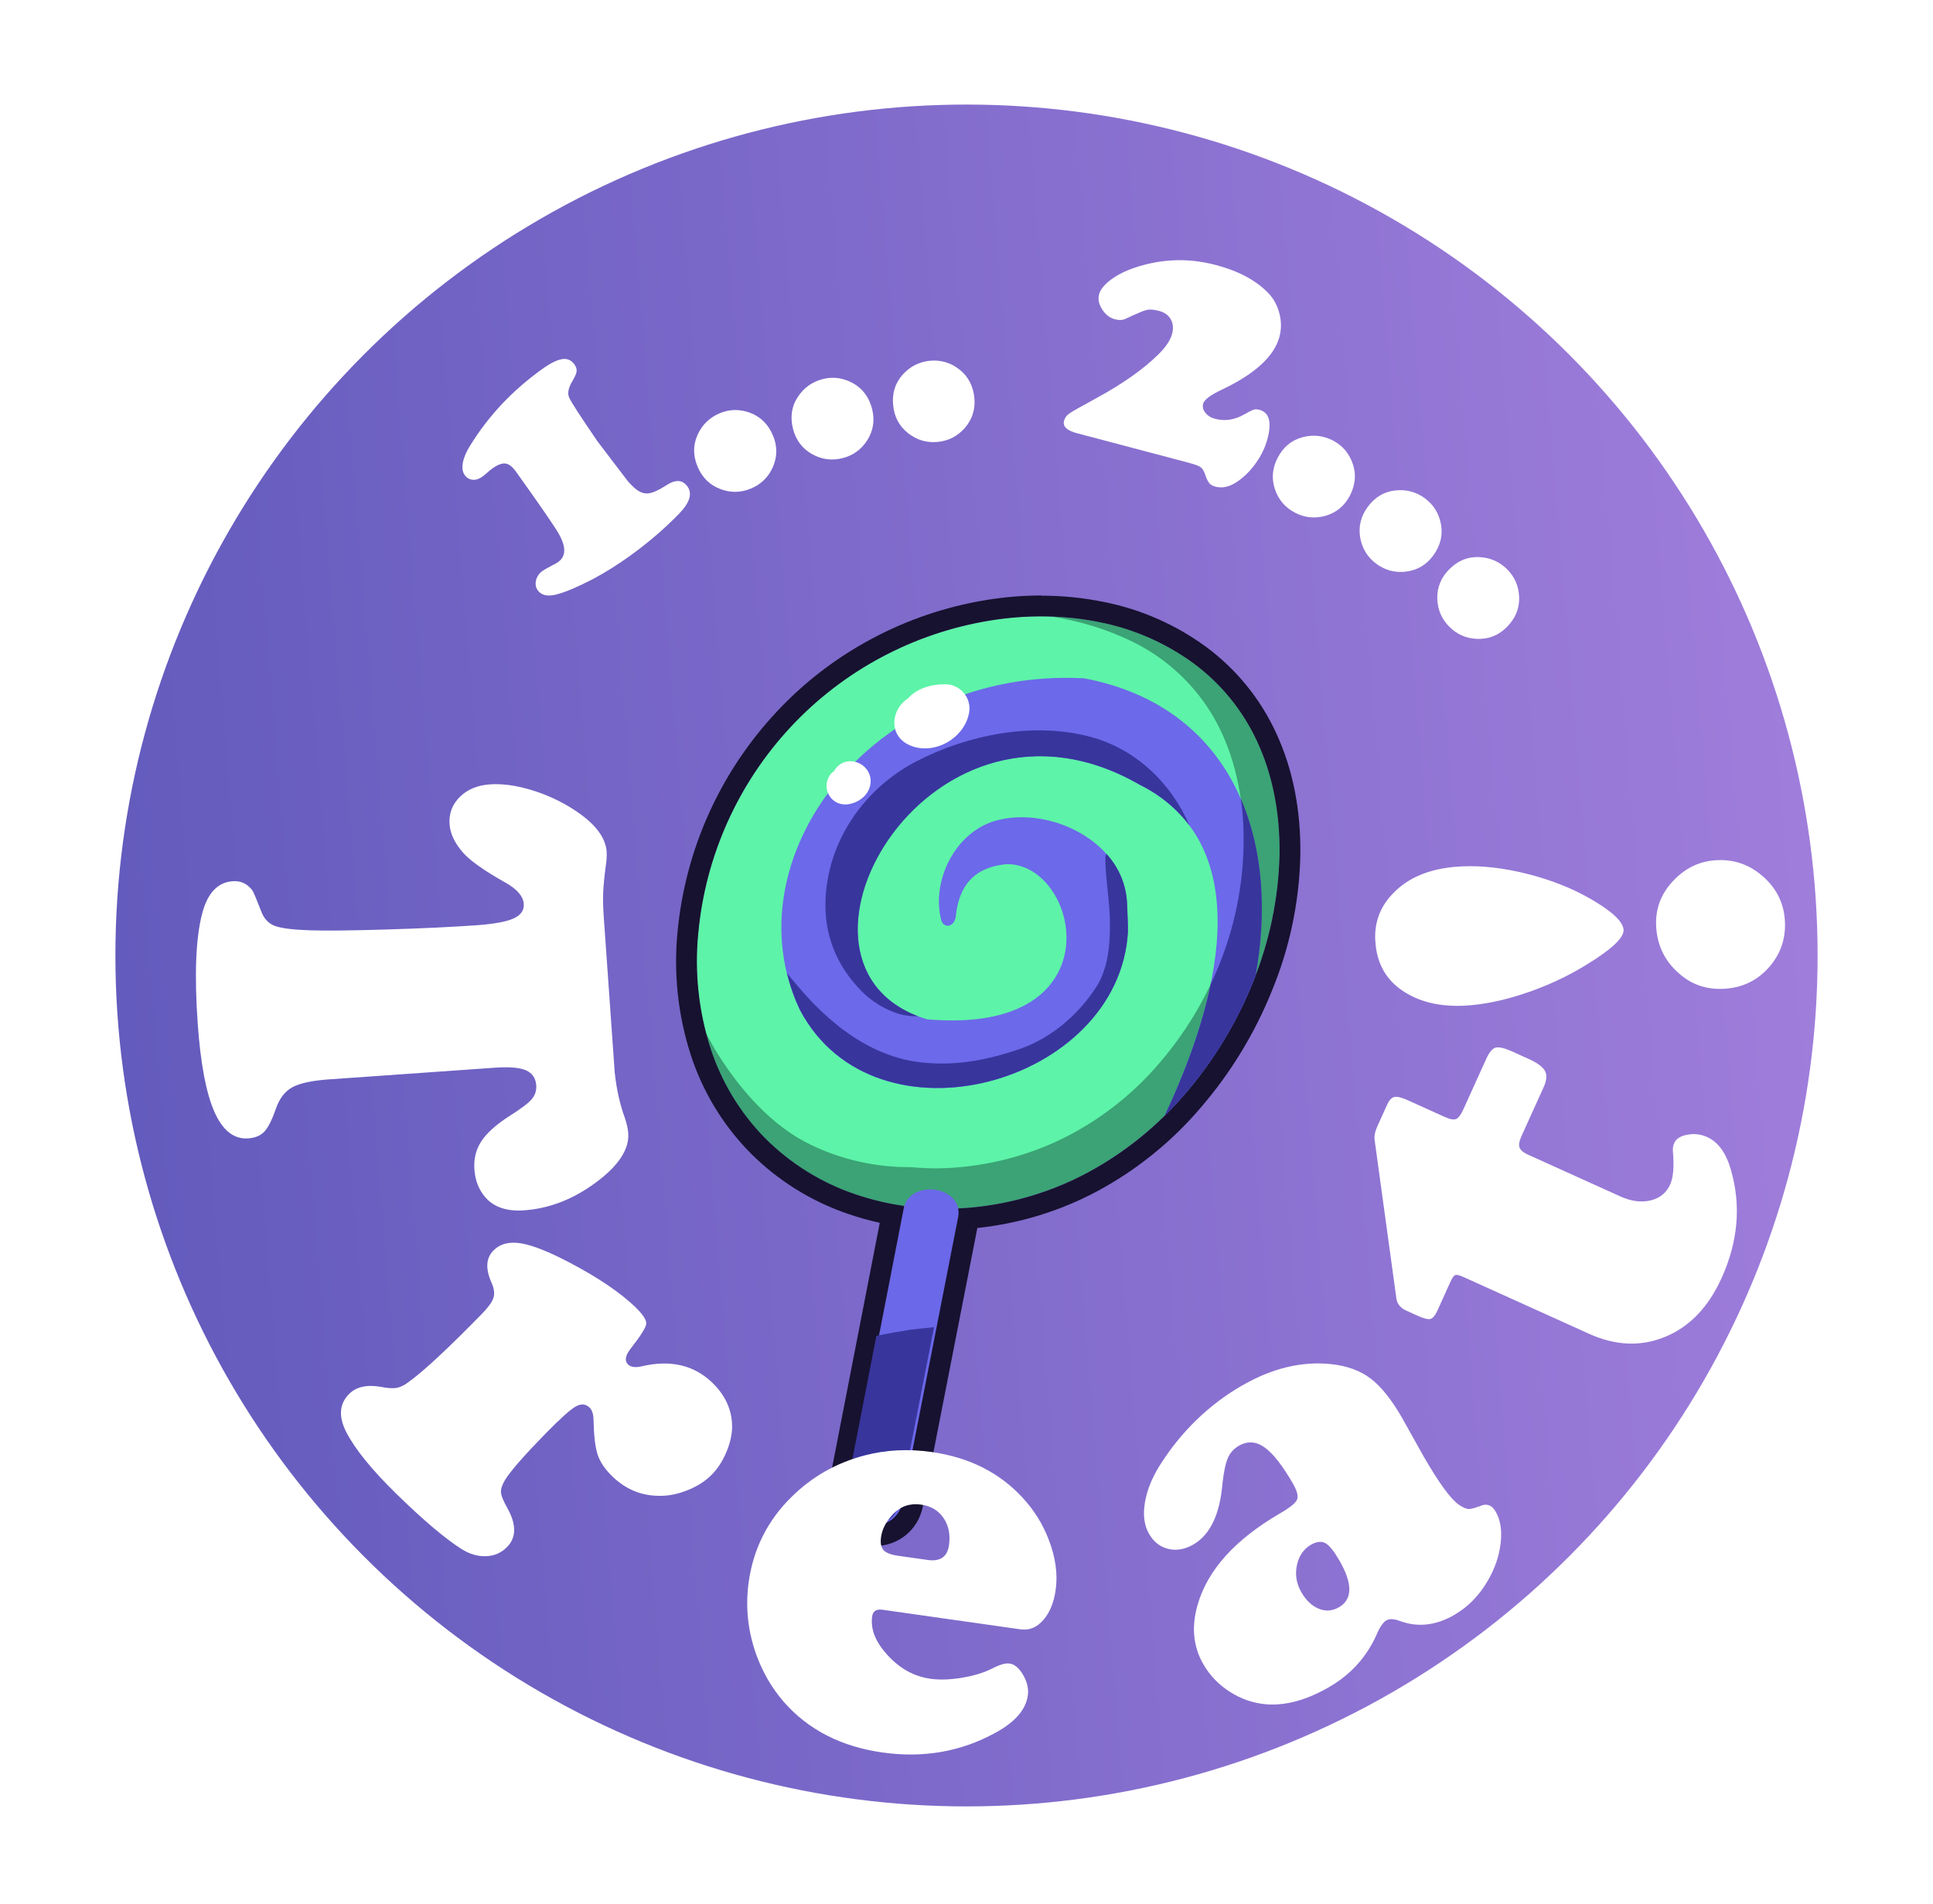 <svg width="67" height="66" viewBox="0 0 67 66" fill="none" xmlns="http://www.w3.org/2000/svg">
<g id="Group 556" filter="url(#filter0_d_5901_1137)">
<circle id="Ellipse 166" cx="33.5" cy="31.5" r="29.5" fill="url(#paint0_linear_5901_1137)"/>
<g id="Group 538">
<path id="Vector" d="M44.351 28.016C44.374 26.525 44.095 25.199 43.578 24.084C43.082 23.008 42.323 22.074 41.371 21.369C40.411 20.669 39.312 20.185 38.148 19.95C36.881 19.694 35.578 19.673 34.303 19.888C32.984 20.103 31.709 20.535 30.53 21.168C29.383 21.779 28.343 22.574 27.453 23.521C25.597 25.498 24.451 28.034 24.194 30.733C24.062 32.07 24.206 33.42 24.616 34.699C24.997 35.878 25.648 36.952 26.517 37.834C27.396 38.713 28.466 39.378 29.644 39.775C30.93 40.206 32.291 40.363 33.641 40.234C35.061 40.105 36.441 39.692 37.698 39.02C38.979 38.328 40.12 37.406 41.065 36.298C42.055 35.146 42.85 33.84 43.418 32.432C43.996 31.029 44.312 29.532 44.351 28.016Z" fill="#5DF3A8"/>
<path id="Vector_2" opacity="0.75" d="M43.576 24.086C43.08 23.01 42.321 22.076 41.369 21.37C40.41 20.671 39.31 20.187 38.146 19.952C37.584 19.835 37.013 19.768 36.439 19.75C37.415 19.897 38.363 20.19 39.251 20.62C40.283 21.124 41.167 21.889 41.814 22.838C42.489 23.825 42.932 25.101 43.07 26.605C43.189 28.164 42.99 29.731 42.485 31.211C41.982 32.689 41.2 34.056 40.18 35.238C39.221 36.363 38.035 37.273 36.701 37.91C35.404 38.518 33.995 38.848 32.563 38.879C32.227 38.883 31.891 38.868 31.557 38.837C30.364 38.847 29.185 38.583 28.11 38.066C26.775 37.433 25.679 36.18 24.903 34.952C24.742 34.698 24.595 34.436 24.462 34.167C24.509 34.348 24.561 34.527 24.619 34.705C25 35.884 25.651 36.958 26.52 37.84C27.399 38.719 28.469 39.384 29.647 39.781C30.932 40.212 32.294 40.369 33.644 40.24C35.064 40.111 36.444 39.698 37.701 39.026C38.982 38.334 40.123 37.412 41.068 36.304C42.058 35.152 42.853 33.846 43.421 32.438C43.998 31.033 44.312 29.535 44.348 28.017C44.373 26.526 44.094 25.2 43.576 24.086Z" fill="#318864"/>
<path id="Vector_3" d="M30.342 51.248C30.281 51.248 30.22 51.242 30.161 51.23C29.913 51.181 29.695 51.036 29.555 50.827C29.415 50.617 29.363 50.36 29.412 50.113L31.332 40.246C31.405 39.817 31.883 39.55 32.409 39.62C32.935 39.689 33.303 40.092 33.224 40.546L31.279 50.48C31.237 50.697 31.12 50.892 30.949 51.033C30.778 51.173 30.563 51.249 30.342 51.248Z" fill="#6B68E9"/>
<path id="Vector_4" d="M36.09 19.744C36.781 19.742 37.47 19.812 38.147 19.952C39.31 20.187 40.41 20.671 41.369 21.371C42.321 22.076 43.081 23.01 43.576 24.086C44.094 25.201 44.373 26.531 44.349 28.018C44.313 29.536 43.999 31.035 43.422 32.439C42.854 33.848 42.059 35.154 41.069 36.305C40.124 37.413 38.983 38.336 37.702 39.027C36.445 39.7 35.065 40.112 33.645 40.241C33.498 40.254 33.353 40.263 33.209 40.27C33.229 40.361 33.231 40.455 33.215 40.546L31.27 50.48C31.228 50.696 31.111 50.891 30.942 51.03C30.772 51.17 30.559 51.247 30.339 51.247C30.278 51.247 30.218 51.241 30.158 51.229C29.91 51.18 29.693 51.035 29.552 50.825C29.412 50.616 29.36 50.359 29.409 50.112L31.329 40.245C31.329 40.224 31.338 40.204 31.344 40.184C30.768 40.103 30.202 39.968 29.652 39.781C28.474 39.383 27.404 38.719 26.525 37.84C25.656 36.957 25.005 35.884 24.624 34.705C24.215 33.425 24.071 32.075 24.202 30.738C24.445 28.065 25.57 25.549 27.399 23.585C29.228 21.621 31.658 20.321 34.307 19.889C34.898 19.793 35.495 19.744 36.094 19.743L36.09 19.744ZM36.094 19.019C35.458 19.02 34.822 19.072 34.193 19.175C32.794 19.402 31.442 19.861 30.194 20.532C28.978 21.183 27.877 22.028 26.935 23.035C24.97 25.128 23.756 27.815 23.485 30.674C23.343 32.109 23.497 33.559 23.938 34.933C24.353 36.219 25.064 37.391 26.015 38.352C26.971 39.311 28.137 40.035 29.42 40.467C29.772 40.587 30.13 40.688 30.494 40.767L28.702 49.973C28.617 50.408 28.707 50.859 28.953 51.228C29.199 51.596 29.581 51.853 30.015 51.941C30.122 51.961 30.231 51.972 30.34 51.972C30.727 51.971 31.103 51.836 31.402 51.59C31.701 51.344 31.906 51.002 31.982 50.622L33.876 40.947C35.333 40.794 36.748 40.36 38.04 39.668C39.401 38.935 40.613 37.956 41.615 36.779C42.659 35.568 43.495 34.194 44.091 32.711C44.704 31.224 45.036 29.637 45.071 28.03C45.095 26.463 44.812 25.033 44.23 23.782C43.684 22.597 42.848 21.569 41.797 20.795C40.755 20.032 39.559 19.505 38.292 19.25C37.567 19.1 36.828 19.025 36.087 19.026L36.094 19.019Z" fill="#171230"/>
<path id="Vector_5" d="M31.837 44.442L31.554 44.474L31.496 44.484C31.183 44.533 30.87 44.591 30.558 44.65L30.377 44.686L29.321 50.112C29.272 50.36 29.323 50.616 29.464 50.826C29.604 51.035 29.822 51.18 30.069 51.229C30.129 51.241 30.19 51.247 30.25 51.247C30.47 51.247 30.683 51.17 30.853 51.031C31.023 50.891 31.139 50.697 31.182 50.481L32.375 44.386C32.196 44.404 32.016 44.422 31.837 44.442Z" fill="#38359D"/>
<path id="Vector_6" d="M37.574 21.89H37.564C30.18 21.508 25.264 28.188 27.723 33.386C30.333 38.334 38.791 35.957 39.092 30.684C39.097 30.358 39.072 30.05 39.063 29.736C39.009 27.557 36.359 26.279 34.468 26.839C33.063 27.27 32.283 28.956 32.623 30.268C32.703 30.58 33.088 30.518 33.128 30.144C33.218 29.296 33.581 28.447 34.905 28.334C37.422 28.311 38.746 34.293 32.136 33.713C26.217 31.945 32.157 21.337 39.511 25.584C43.709 27.708 42.19 33.192 40.367 37.051C40.608 36.81 40.842 36.56 41.069 36.303C42.059 35.151 42.854 33.845 43.422 32.437C43.455 32.356 43.486 32.275 43.517 32.194C44.385 27.466 42.73 22.869 37.574 21.89Z" fill="#6C69EA"/>
<path id="Vector_7" d="M43.007 26.062C43.033 26.239 43.055 26.42 43.072 26.605C43.191 28.164 42.992 29.731 42.487 31.211C42.338 31.649 42.164 32.078 41.965 32.496C41.639 34.071 41.024 35.665 40.37 37.053C40.49 36.934 40.608 36.812 40.724 36.69L40.73 36.684C40.846 36.563 40.959 36.438 41.07 36.307C42.061 35.155 42.856 33.849 43.424 32.44C43.456 32.36 43.487 32.279 43.519 32.198C43.92 30.006 43.781 27.847 43.007 26.062Z" fill="#38359D"/>
<path id="Vector_8" d="M41.231 26.997C40.597 25.524 39.367 24.339 37.791 23.919C35.822 23.393 33.549 23.845 31.765 24.768C29.939 25.714 28.661 27.565 28.611 29.645C28.582 30.835 29.019 31.872 29.844 32.717C30.206 33.089 30.653 33.366 31.148 33.523C31.367 33.587 31.594 33.615 31.822 33.608C26.45 31.555 32.304 21.421 39.517 25.588C40.19 25.917 40.778 26.4 41.231 26.997Z" fill="#38359D"/>
<path id="Vector_9" d="M27.727 33.383C30.337 38.331 38.795 35.954 39.096 30.681C39.101 30.355 39.076 30.047 39.068 29.733C39.048 29.08 38.794 28.456 38.351 27.976C38.323 28.033 38.309 28.097 38.312 28.161C38.322 28.916 38.475 29.663 38.472 30.445C38.472 31.198 38.395 31.945 38.019 32.559C37.414 33.508 36.506 34.323 35.394 34.725C34.195 35.14 33.082 35.343 31.888 35.202C30.861 35.082 29.897 34.609 29.058 33.945C28.599 33.578 28.174 33.169 27.791 32.722C27.622 32.526 27.446 32.325 27.279 32.115C27.385 32.551 27.535 32.976 27.727 33.383Z" fill="#38359D"/>
<path id="Vector_10" d="M29.666 24.794C29.53 24.752 29.386 24.756 29.253 24.805C29.121 24.855 29.008 24.946 28.933 25.065L28.914 25.103L28.904 25.111C28.834 25.156 28.776 25.219 28.738 25.293C28.651 25.444 28.627 25.623 28.672 25.791C28.717 25.954 28.824 26.093 28.969 26.179C29.122 26.263 29.3 26.286 29.469 26.244C29.59 26.218 29.706 26.169 29.809 26.1C29.921 26.028 30.014 25.931 30.081 25.817C30.146 25.702 30.179 25.572 30.179 25.44C30.174 25.291 30.121 25.149 30.029 25.032C29.936 24.916 29.809 24.832 29.666 24.794Z" fill="white"/>
<path id="Vector_11" d="M32.779 22.098C32.327 22.086 31.778 22.23 31.471 22.589C31.312 22.692 31.184 22.836 31.099 23.005C30.857 23.523 31.059 24.044 31.602 24.241C32.417 24.535 33.387 23.978 33.577 23.146C33.608 23.023 33.612 22.895 33.587 22.77C33.562 22.646 33.509 22.529 33.432 22.428C33.355 22.328 33.257 22.246 33.144 22.188C33.031 22.131 32.906 22.1 32.779 22.098Z" fill="white"/>
</g>
<g id="Group 556_2" filter="url(#filter1_d_5901_1137)">
<path id="Vector_12" d="M17.667 17.032C17.712 17 17.827 16.934 18.014 16.836C18.101 16.793 18.167 16.755 18.212 16.723C18.488 16.527 18.492 16.195 18.224 15.73C18.071 15.466 17.581 14.756 16.755 13.599C16.63 13.423 16.507 13.327 16.387 13.31C16.267 13.293 16.112 13.352 15.924 13.486C15.878 13.518 15.817 13.57 15.739 13.639C15.679 13.692 15.624 13.736 15.575 13.771C15.464 13.85 15.353 13.884 15.243 13.872C15.131 13.86 15.041 13.806 14.972 13.709C14.897 13.604 14.876 13.465 14.907 13.288C14.938 13.112 15.018 12.918 15.148 12.708C15.789 11.662 16.629 10.769 17.666 10.029C17.949 9.827 18.178 9.715 18.354 9.689C18.529 9.664 18.669 9.725 18.774 9.87C18.834 9.955 18.86 10.036 18.851 10.113C18.842 10.191 18.795 10.302 18.707 10.448C18.568 10.68 18.529 10.869 18.59 11.017C18.652 11.165 18.982 11.675 19.58 12.548C20.227 13.4 20.575 13.856 20.622 13.916C20.67 13.975 20.744 14.052 20.846 14.147C21.008 14.291 21.165 14.358 21.319 14.346C21.472 14.335 21.689 14.24 21.968 14.06C22.284 13.854 22.526 13.871 22.695 14.108C22.871 14.355 22.77 14.673 22.394 15.059C21.869 15.596 21.29 16.09 20.656 16.542C20.24 16.839 19.829 17.096 19.424 17.311C18.913 17.578 18.495 17.756 18.171 17.844C17.856 17.931 17.633 17.884 17.503 17.703C17.434 17.605 17.414 17.491 17.444 17.361C17.474 17.232 17.548 17.123 17.666 17.034L17.667 17.032Z" fill="white"/>
<path id="Vector_13" d="M23.803 11.569C24.153 11.423 24.507 11.417 24.867 11.552C25.232 11.69 25.497 11.953 25.659 12.343C25.812 12.707 25.81 13.07 25.654 13.431C25.498 13.782 25.245 14.03 24.895 14.177C24.545 14.323 24.191 14.329 23.831 14.194C23.465 14.054 23.203 13.795 23.045 13.42C22.884 13.037 22.884 12.669 23.043 12.316C23.2 11.969 23.454 11.72 23.802 11.57L23.803 11.569Z" fill="white"/>
<path id="Vector_14" d="M27.377 10.383C27.745 10.29 28.096 10.339 28.432 10.526C28.772 10.717 28.993 11.018 29.095 11.428C29.191 11.811 29.134 12.169 28.926 12.502C28.719 12.825 28.431 13.033 28.063 13.125C27.695 13.217 27.344 13.169 27.008 12.982C26.668 12.787 26.447 12.492 26.349 12.097C26.249 11.694 26.303 11.33 26.514 11.006C26.723 10.687 27.01 10.479 27.377 10.383Z" fill="white"/>
<path id="Vector_15" d="M31.098 9.747C31.475 9.712 31.817 9.812 32.118 10.049C32.425 10.289 32.599 10.62 32.638 11.041C32.674 11.434 32.564 11.78 32.307 12.076C32.053 12.365 31.737 12.526 31.36 12.561C30.982 12.595 30.642 12.495 30.34 12.258C30.033 12.014 29.86 11.69 29.822 11.284C29.783 10.87 29.893 10.519 30.151 10.23C30.406 9.946 30.721 9.785 31.098 9.746L31.098 9.747Z" fill="white"/>
<path id="Vector_16" d="M40.133 13.3L36.19 12.258C35.842 12.167 35.694 12.023 35.746 11.825C35.773 11.725 35.835 11.641 35.931 11.573C36.028 11.506 36.326 11.337 36.828 11.064C37.759 10.559 38.484 10.05 39.003 9.539C39.27 9.279 39.433 9.037 39.492 8.813C39.543 8.62 39.527 8.452 39.445 8.309C39.364 8.165 39.227 8.068 39.039 8.018C38.862 7.972 38.72 7.96 38.614 7.984C38.509 8.007 38.262 8.111 37.875 8.294C37.772 8.341 37.651 8.346 37.512 8.31C37.331 8.261 37.183 8.148 37.067 7.966C36.952 7.785 36.916 7.612 36.96 7.446C37 7.295 37.114 7.143 37.304 6.988C37.494 6.833 37.724 6.702 37.997 6.592C38.989 6.214 39.992 6.159 41.007 6.427C41.78 6.63 42.379 6.948 42.806 7.379C42.999 7.574 43.132 7.812 43.207 8.092C43.282 8.371 43.283 8.645 43.213 8.911C43.034 9.587 42.374 10.197 41.23 10.742C40.825 10.932 40.604 11.097 40.567 11.235C40.539 11.343 40.564 11.449 40.645 11.55C40.725 11.652 40.836 11.722 40.979 11.759C41.319 11.849 41.657 11.798 41.993 11.606C42.162 11.51 42.273 11.455 42.324 11.44C42.376 11.424 42.44 11.427 42.518 11.448C42.858 11.537 42.95 11.872 42.798 12.451C42.722 12.74 42.59 13.019 42.4 13.287C42.212 13.556 41.994 13.773 41.748 13.939C41.486 14.118 41.236 14.175 40.997 14.112C40.9 14.087 40.828 14.046 40.781 13.99C40.734 13.935 40.688 13.841 40.644 13.71C40.603 13.583 40.553 13.496 40.493 13.447C40.434 13.398 40.314 13.35 40.132 13.302L40.133 13.3Z" fill="white"/>
<path id="Vector_17" d="M45.065 12.511C45.4 12.687 45.63 12.958 45.754 13.322C45.88 13.691 45.843 14.062 45.646 14.437C45.461 14.786 45.181 15.014 44.803 15.123C44.434 15.225 44.08 15.188 43.745 15.011C43.409 14.835 43.179 14.564 43.055 14.2C42.931 13.827 42.965 13.461 43.155 13.101C43.349 12.734 43.633 12.5 44.006 12.399C44.374 12.3 44.727 12.338 45.065 12.511Z" fill="white"/>
<path id="Vector_18" d="M48.251 14.514C48.556 14.739 48.743 15.041 48.811 15.419C48.88 15.802 48.789 16.165 48.538 16.505C48.303 16.823 47.991 17.008 47.601 17.057C47.22 17.103 46.877 17.012 46.572 16.787C46.267 16.562 46.08 16.259 46.012 15.882C45.945 15.495 46.032 15.138 46.275 14.809C46.522 14.475 46.837 14.287 47.221 14.243C47.6 14.2 47.943 14.29 48.251 14.512L48.251 14.514Z" fill="white"/>
<path id="Vector_19" d="M51.102 16.973C51.37 17.242 51.509 17.569 51.521 17.951C51.532 18.341 51.387 18.686 51.088 18.985C50.808 19.264 50.472 19.399 50.079 19.39C49.695 19.378 49.369 19.238 49.102 18.97C48.834 18.702 48.694 18.375 48.683 17.991C48.675 17.599 48.815 17.259 49.103 16.971C49.397 16.678 49.738 16.538 50.124 16.553C50.506 16.568 50.832 16.707 51.102 16.973Z" fill="white"/>
</g>
<g id="Group 558" filter="url(#filter2_d_5901_1137)">
<path id="Vector_20" d="M19.789 28.986L20.171 34.409C20.232 34.991 20.349 35.517 20.52 35.987C20.589 36.19 20.629 36.369 20.64 36.527C20.68 37.083 20.305 37.652 19.519 38.235C18.733 38.817 17.903 39.139 17.032 39.2C16.435 39.243 15.986 39.091 15.686 38.748C15.461 38.487 15.335 38.166 15.308 37.781C15.282 37.417 15.361 37.094 15.545 36.812C15.728 36.53 16.045 36.242 16.494 35.95C16.902 35.693 17.168 35.495 17.289 35.355C17.41 35.215 17.465 35.053 17.452 34.868C17.433 34.614 17.314 34.441 17.095 34.345C16.874 34.25 16.52 34.221 16.034 34.254L10.27 34.66C9.68 34.701 9.255 34.793 8.997 34.934C8.738 35.077 8.549 35.324 8.428 35.678C8.296 36.059 8.164 36.321 8.033 36.465C7.902 36.609 7.713 36.69 7.466 36.706C6.972 36.74 6.581 36.432 6.294 35.78C6.009 35.13 5.816 34.111 5.718 32.725C5.599 31.023 5.65 29.752 5.873 28.909C6.058 28.2 6.411 27.827 6.932 27.79C7.213 27.77 7.442 27.878 7.617 28.114C7.655 28.174 7.755 28.411 7.916 28.827C8.009 29.083 8.166 29.253 8.386 29.337C8.606 29.422 9.019 29.474 9.627 29.493C10.167 29.51 11.036 29.501 12.237 29.465C13.438 29.429 14.477 29.38 15.355 29.319C15.972 29.276 16.409 29.197 16.662 29.083C16.916 28.969 17.035 28.801 17.02 28.582C17.002 28.314 16.791 28.067 16.389 27.841C15.657 27.43 15.167 27.085 14.92 26.806C14.628 26.475 14.47 26.145 14.448 25.816C14.421 25.445 14.54 25.13 14.801 24.87C15.06 24.61 15.408 24.465 15.84 24.433C16.265 24.403 16.741 24.466 17.264 24.623C17.788 24.779 18.278 25.003 18.734 25.295C19.471 25.767 19.856 26.257 19.892 26.765C19.901 26.902 19.892 27.061 19.864 27.243C19.814 27.619 19.784 27.926 19.773 28.165C19.762 28.403 19.768 28.676 19.789 28.986Z" fill="white"/>
<path id="Vector_21" d="M20.896 42.564C21.156 42.818 21.28 43.011 21.264 43.14C21.248 43.269 21.069 43.555 20.723 43.996C20.536 44.236 20.507 44.419 20.634 44.544C20.733 44.64 20.896 44.66 21.124 44.604C22.118 44.374 22.932 44.569 23.567 45.188C24.014 45.626 24.238 46.129 24.241 46.698C24.239 46.976 24.173 47.269 24.043 47.579C23.913 47.89 23.747 48.148 23.545 48.354C23.32 48.585 23.034 48.77 22.687 48.907C22.34 49.044 22.004 49.109 21.679 49.097C21.071 49.089 20.538 48.862 20.081 48.416C19.83 48.171 19.663 47.921 19.579 47.666C19.496 47.412 19.449 47.015 19.438 46.476C19.435 46.272 19.391 46.126 19.302 46.04C19.165 45.906 18.999 45.895 18.806 46.009C18.614 46.124 18.274 46.429 17.788 46.925C17.062 47.668 16.593 48.201 16.384 48.524C16.274 48.706 16.222 48.855 16.229 48.971C16.235 49.087 16.31 49.274 16.455 49.53C16.767 50.095 16.764 50.543 16.441 50.872C16.244 51.074 16 51.18 15.711 51.191C15.421 51.202 15.135 51.116 14.85 50.935C14.283 50.572 13.54 49.943 12.625 49.05C11.754 48.199 11.167 47.476 10.864 46.881C10.594 46.349 10.626 45.914 10.958 45.574C11.208 45.318 11.58 45.234 12.071 45.321C12.306 45.367 12.486 45.379 12.615 45.355C12.744 45.332 12.883 45.263 13.031 45.149C13.548 44.778 14.397 43.988 15.579 42.778C15.794 42.556 15.925 42.373 15.97 42.229C16.015 42.085 15.992 41.913 15.902 41.708C15.688 41.229 15.708 40.859 15.963 40.599C16.193 40.362 16.512 40.277 16.919 40.343C17.326 40.41 17.893 40.635 18.623 41.02C19.602 41.534 20.359 42.049 20.895 42.562L20.896 42.564Z" fill="white"/>
<path id="Vector_22" d="M34.251 53.728L29.451 53.047C29.239 53.018 29.121 53.094 29.095 53.278C29.032 53.721 29.213 54.173 29.639 54.631C30.064 55.092 30.551 55.359 31.102 55.438C31.43 55.485 31.8 55.473 32.216 55.403C32.633 55.333 32.982 55.225 33.268 55.078C33.523 54.948 33.719 54.892 33.855 54.911C34.032 54.936 34.19 55.07 34.33 55.311C34.469 55.553 34.523 55.79 34.49 56.022C34.42 56.513 34.047 56.942 33.37 57.311C32.172 57.969 30.866 58.197 29.449 57.995C28.02 57.793 26.879 57.208 26.031 56.24C25.619 55.765 25.3 55.216 25.075 54.594C24.782 53.768 24.697 52.929 24.817 52.077C24.979 50.933 25.471 49.954 26.296 49.14C27.007 48.435 27.853 47.954 28.834 47.697C29.57 47.504 30.343 47.463 31.152 47.578C32.446 47.761 33.494 48.284 34.296 49.148C34.699 49.58 35.005 50.068 35.213 50.612C35.452 51.23 35.533 51.811 35.456 52.355C35.394 52.799 35.251 53.148 35.027 53.404C34.803 53.661 34.544 53.767 34.252 53.726L34.251 53.728ZM29.987 51.175L31.019 51.321C31.454 51.383 31.701 51.213 31.758 50.811C31.81 50.443 31.747 50.128 31.569 49.867C31.391 49.605 31.132 49.45 30.791 49.402C30.409 49.348 30.089 49.456 29.829 49.724C29.585 49.974 29.443 50.243 29.403 50.528C29.374 50.733 29.402 50.883 29.489 50.979C29.576 51.075 29.743 51.139 29.988 51.175L29.987 51.175Z" fill="white"/>
<path id="Vector_23" d="M41.931 45.267C42.967 44.669 43.997 44.424 45.02 44.533C45.563 44.593 46.015 44.76 46.374 45.033C46.734 45.306 47.096 45.758 47.459 46.389L48.209 47.731C48.742 48.656 49.152 49.215 49.441 49.414C49.582 49.507 49.694 49.555 49.773 49.556C49.853 49.557 49.998 49.518 50.206 49.437C50.414 49.357 50.582 49.427 50.708 49.648C50.873 49.933 50.93 50.298 50.879 50.74C50.828 51.182 50.682 51.613 50.439 52.03C50.143 52.549 49.751 52.95 49.262 53.232C48.636 53.592 48.018 53.663 47.407 53.444C47.193 53.362 47.032 53.351 46.924 53.412C46.805 53.481 46.69 53.647 46.579 53.909C46.234 54.687 45.683 55.296 44.927 55.732C44.147 56.182 43.419 56.379 42.744 56.324C42.3 56.285 41.884 56.142 41.496 55.894C41.106 55.646 40.801 55.328 40.577 54.941C40.22 54.321 40.154 53.629 40.38 52.863C40.728 51.663 41.677 50.611 43.229 49.708C43.575 49.508 43.772 49.348 43.822 49.229C43.872 49.109 43.824 48.923 43.68 48.674C43.316 48.043 42.986 47.623 42.693 47.416C42.399 47.209 42.102 47.191 41.804 47.363C41.625 47.467 41.497 47.612 41.418 47.8C41.34 47.988 41.279 48.285 41.235 48.692C41.142 49.754 40.806 50.452 40.227 50.786C39.935 50.954 39.647 51.006 39.363 50.938C39.078 50.873 38.856 50.699 38.694 50.419C38.529 50.133 38.478 49.78 38.544 49.362C38.608 48.943 38.775 48.513 39.045 48.072C39.794 46.879 40.755 45.943 41.928 45.266L41.931 45.267ZM44.315 50.786C44.053 50.937 43.887 51.176 43.818 51.502C43.748 51.828 43.799 52.14 43.97 52.438C44.135 52.724 44.337 52.915 44.575 53.012C44.814 53.11 45.046 53.092 45.272 52.962C45.749 52.687 45.756 52.148 45.292 51.343C45.102 51.015 44.942 50.815 44.808 50.74C44.674 50.665 44.51 50.682 44.316 50.786L44.315 50.786Z" fill="white"/>
<path id="Vector_24" d="M51.851 37.28L55.028 38.718C55.404 38.888 55.753 38.934 56.074 38.857C56.395 38.78 56.622 38.597 56.752 38.31C56.864 38.066 56.896 37.692 56.852 37.188C56.839 37.068 56.852 36.962 56.895 36.867C56.963 36.717 57.116 36.62 57.355 36.578C57.593 36.534 57.819 36.561 58.032 36.657C58.421 36.833 58.697 37.214 58.862 37.803C59.218 39.036 59.109 40.285 58.536 41.55C58.082 42.553 57.435 43.23 56.592 43.581C55.75 43.932 54.866 43.898 53.938 43.478L49.596 41.514C49.453 41.449 49.355 41.426 49.305 41.445C49.255 41.463 49.197 41.545 49.133 41.69L48.695 42.658C48.613 42.841 48.531 42.942 48.448 42.965C48.365 42.989 48.215 42.951 47.995 42.852L47.581 42.664C47.397 42.573 47.291 42.438 47.266 42.261L46.507 36.73C46.498 36.599 46.53 36.455 46.601 36.297L46.945 35.536C47.016 35.38 47.1 35.29 47.196 35.27C47.292 35.249 47.447 35.287 47.659 35.383L48.929 35.957C49.117 36.042 49.252 36.068 49.335 36.034C49.418 36 49.504 35.886 49.591 35.691L50.378 33.953C50.482 33.721 50.593 33.59 50.708 33.558C50.824 33.528 51.019 33.575 51.295 33.7L51.85 33.952C52.151 34.087 52.339 34.226 52.415 34.367C52.491 34.507 52.477 34.693 52.372 34.925L51.602 36.626C51.522 36.802 51.5 36.935 51.535 37.026C51.569 37.117 51.674 37.203 51.85 37.281L51.851 37.28Z" fill="white"/>
<path id="Vector_25" d="M46.532 29.828C46.504 29.216 46.701 28.687 47.121 28.242C47.672 27.646 48.477 27.324 49.535 27.276C50.235 27.244 50.995 27.332 51.814 27.539C52.632 27.747 53.366 28.038 54.017 28.415C54.752 28.843 55.127 29.198 55.14 29.479C55.153 29.754 54.714 30.164 53.822 30.705C53.166 31.107 52.458 31.433 51.698 31.685C50.938 31.937 50.239 32.077 49.601 32.106C48.817 32.141 48.154 31.995 47.609 31.67C46.929 31.267 46.571 30.654 46.534 29.829L46.532 29.828ZM56.268 29.335C56.242 28.738 56.441 28.215 56.868 27.769C57.289 27.323 57.794 27.087 58.385 27.06C58.996 27.032 59.533 27.228 59.997 27.647C60.46 28.066 60.705 28.582 60.733 29.194C60.76 29.791 60.58 30.313 60.195 30.757C59.777 31.238 59.244 31.492 58.598 31.521C58.001 31.548 57.487 31.369 57.056 30.983C56.561 30.551 56.299 30.002 56.268 29.335Z" fill="white"/>
</g>
</g>
<defs>
<filter id="filter0_d_5901_1137" x="0.75" y="0.375" width="65.5" height="65.5" filterUnits="userSpaceOnUse" color-interpolation-filters="sRGB">
<feFlood flood-opacity="0" result="BackgroundImageFix"/>
<feColorMatrix in="SourceAlpha" type="matrix" values="0 0 0 0 0 0 0 0 0 0 0 0 0 0 0 0 0 0 127 0" result="hardAlpha"/>
<feOffset dy="1.625"/>
<feGaussianBlur stdDeviation="1.625"/>
<feColorMatrix type="matrix" values="0 0 0 0 0 0 0 0 0 0 0 0 0 0 0 0 0 0 0.25 0"/>
<feBlend mode="normal" in2="BackgroundImageFix" result="effect1_dropShadow_5901_1137"/>
<feBlend mode="normal" in="SourceGraphic" in2="effect1_dropShadow_5901_1137" result="shape"/>
</filter>
<filter id="filter1_d_5901_1137" x="14.893" y="6.26" width="37.763" height="14.265" filterUnits="userSpaceOnUse" color-interpolation-filters="sRGB">
<feFlood flood-opacity="0" result="BackgroundImageFix"/>
<feColorMatrix in="SourceAlpha" type="matrix" values="0 0 0 0 0 0 0 0 0 0 0 0 0 0 0 0 0 0 127 0" result="hardAlpha"/>
<feOffset dx="1.135" dy="1.135"/>
<feComposite in2="hardAlpha" operator="out"/>
<feColorMatrix type="matrix" values="0 0 0 0 0 0 0 0 0 0 0 0 0 0 0 0 0 0 0.55 0"/>
<feBlend mode="normal" in2="BackgroundImageFix" result="effect1_dropShadow_5901_1137"/>
<feBlend mode="normal" in="SourceGraphic" in2="effect1_dropShadow_5901_1137" result="shape"/>
</filter>
<filter id="filter2_d_5901_1137" x="5.655" y="24.426" width="56.215" height="34.775" filterUnits="userSpaceOnUse" color-interpolation-filters="sRGB">
<feFlood flood-opacity="0" result="BackgroundImageFix"/>
<feColorMatrix in="SourceAlpha" type="matrix" values="0 0 0 0 0 0 0 0 0 0 0 0 0 0 0 0 0 0 127 0" result="hardAlpha"/>
<feOffset dx="1.135" dy="1.135"/>
<feComposite in2="hardAlpha" operator="out"/>
<feColorMatrix type="matrix" values="0 0 0 0 0 0 0 0 0 0 0 0 0 0 0 0 0 0 0.55 0"/>
<feBlend mode="normal" in2="BackgroundImageFix" result="effect1_dropShadow_5901_1137"/>
<feBlend mode="normal" in="SourceGraphic" in2="effect1_dropShadow_5901_1137" result="shape"/>
</filter>
<linearGradient id="paint0_linear_5901_1137" x1="-8.525" y1="67.849" x2="75.234" y2="61.01" gradientUnits="userSpaceOnUse">
<stop stop-color="#5352B5"/>
<stop offset="0.884" stop-color="#9F7DDB"/>
</linearGradient>
</defs>
</svg>
